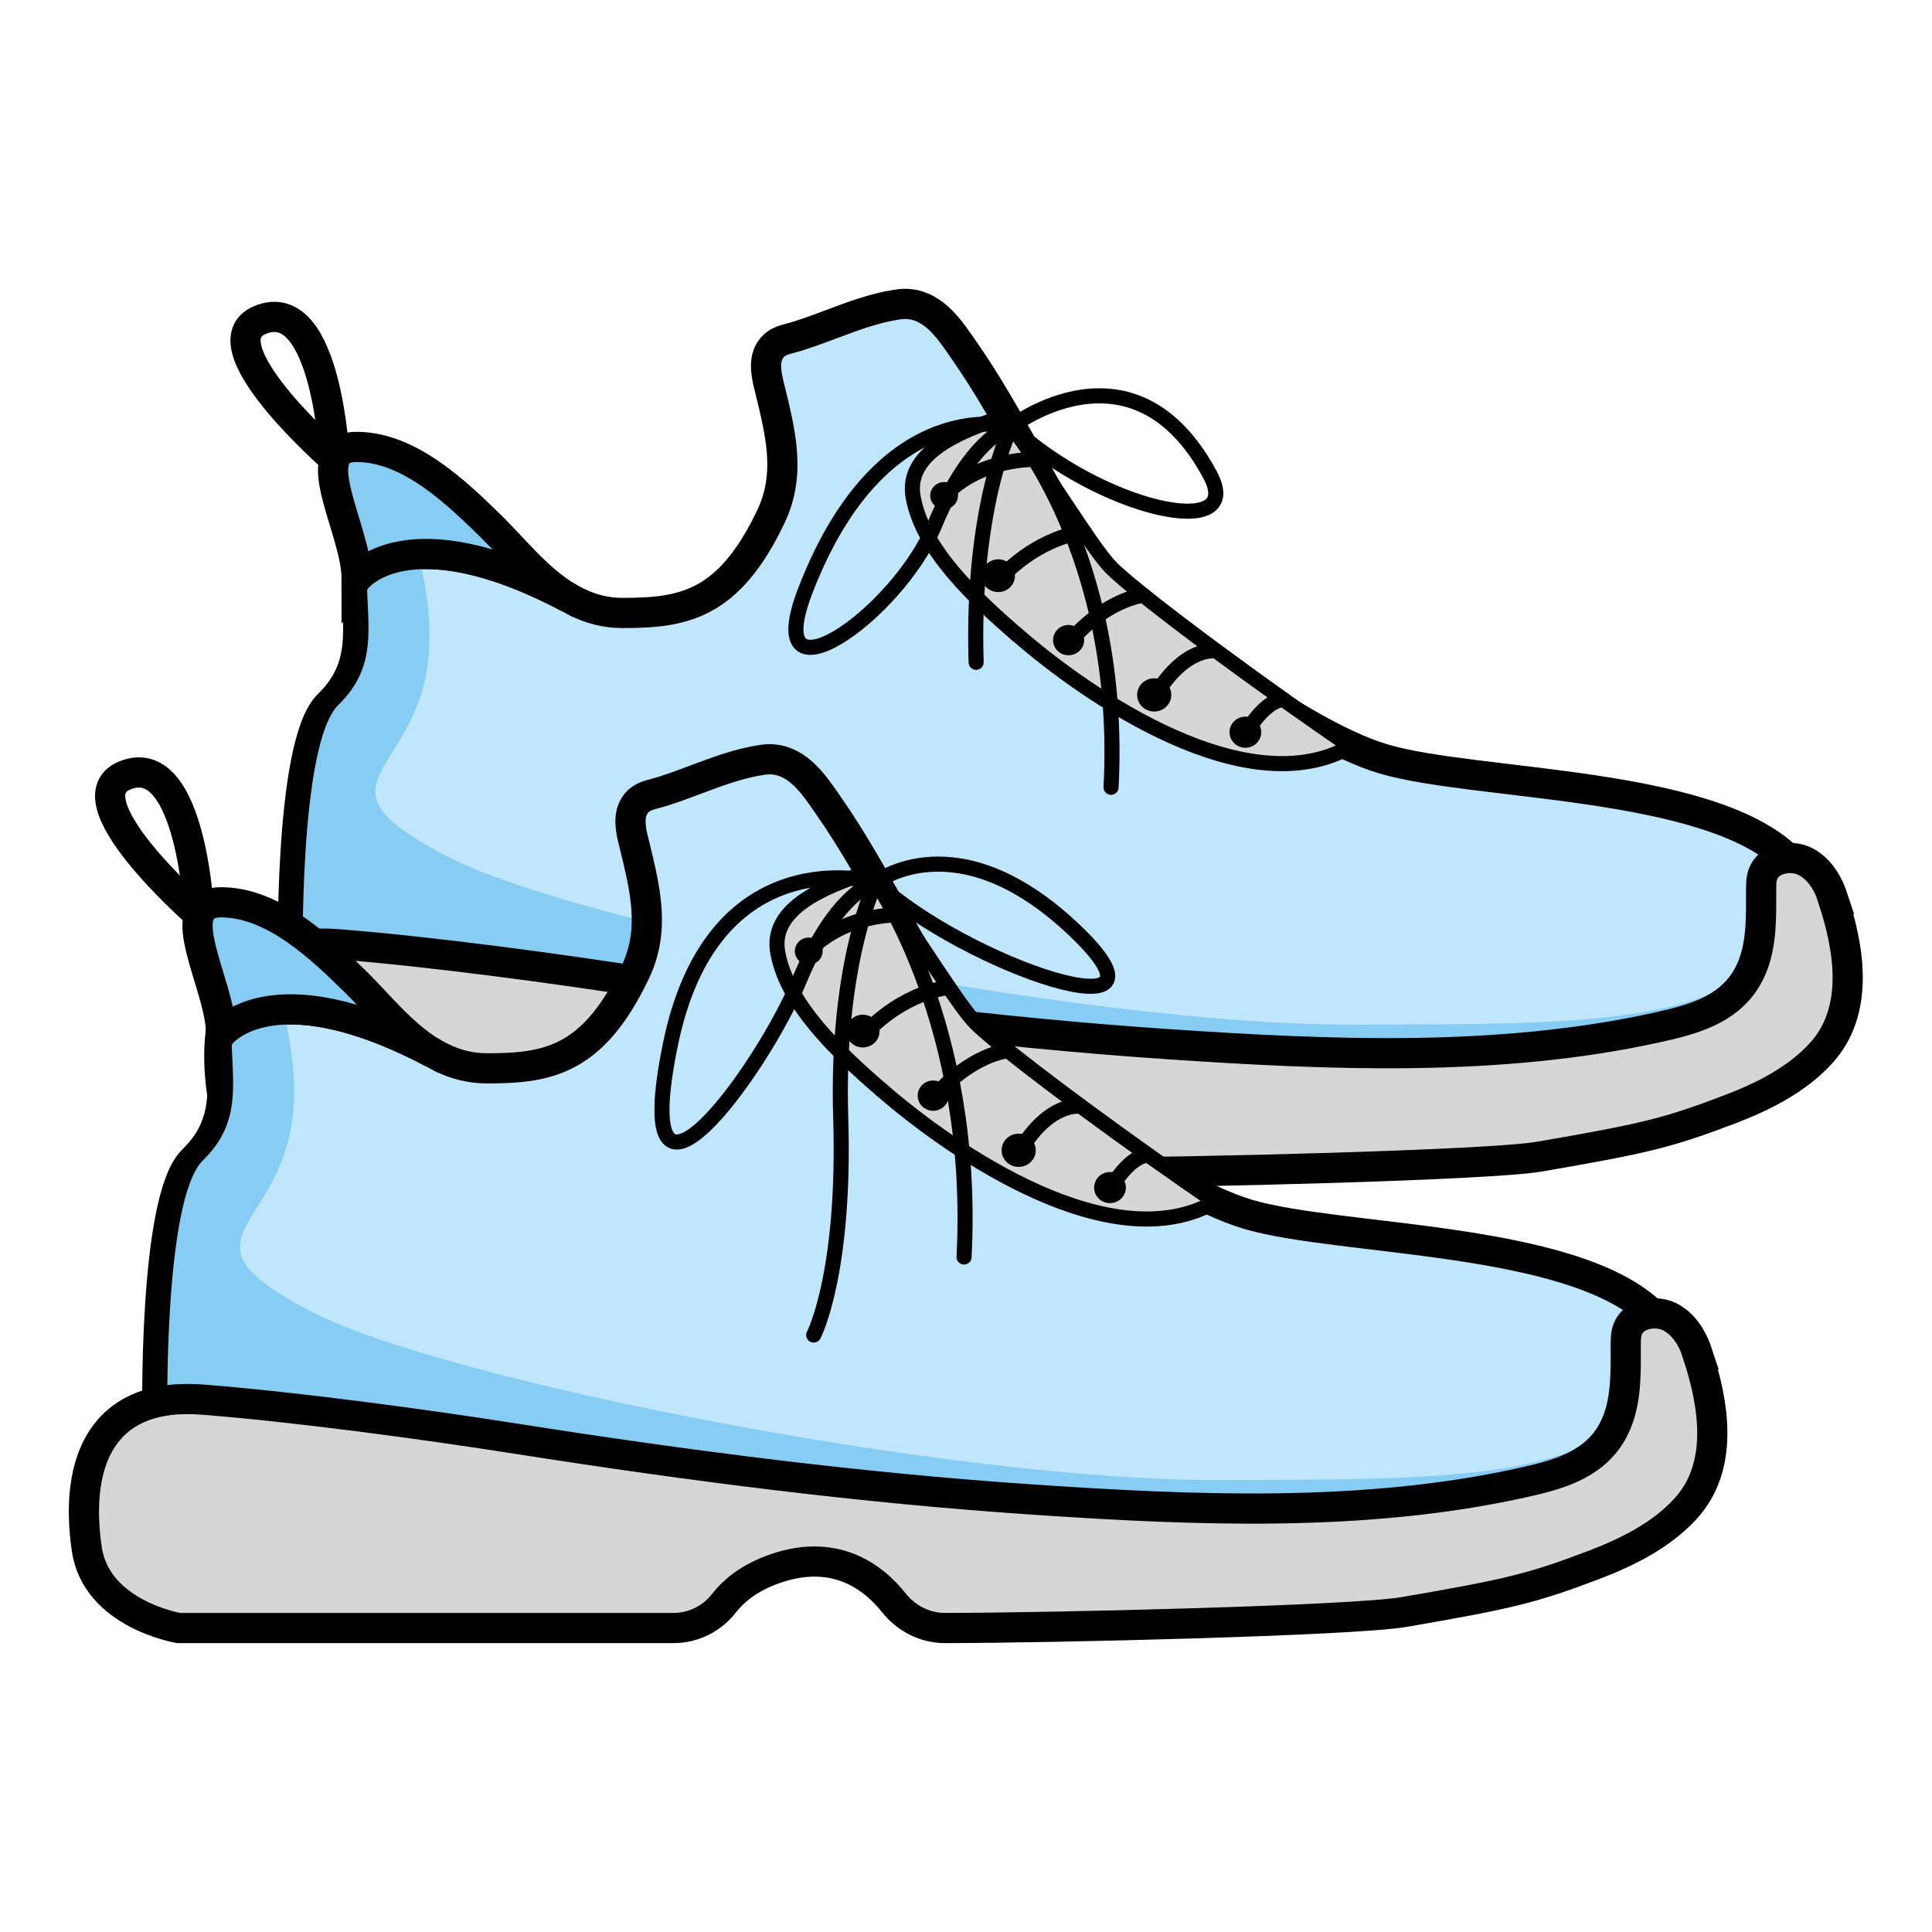 <svg xmlns="http://www.w3.org/2000/svg" id="Calque_1" data-name="Calque 1" viewBox="0 0 128 128"><defs><style>.cls-1,.cls-2,.cls-3,.cls-4,.cls-5,.cls-6{stroke:#000}.cls-1,.cls-5{fill:none;stroke-linecap:round;stroke-linejoin:round}.cls-2,.cls-7{fill:#87ccf3}.cls-2,.cls-3,.cls-4,.cls-5{stroke-width:2px}.cls-2,.cls-3,.cls-4,.cls-6{stroke-miterlimit:10}.cls-3{fill:#bfe6fc}.cls-4,.cls-6{fill:#d6d6d6}</style></defs><path d="M119.98 65.73c0 .3-.33.62-.92.96s-.01.01-.02.01c0 .01-.01.01-.02.02-.14.07-.29.15-.45.23-.04.02-.09.04-.13.06-.14.07-.28.13-.43.2-.06.02-.11.04-.17.06-.15.07-.31.13-.48.2l-.18.06c-.18.07-.37.14-.56.21-.05 0-.11.03-.16.05-.22.08-.45.15-.68.23l-.11.03c-1.13.36-2.43.72-3.82 1.07-.02 0-.04 0-.06.02-.33.08-.66.16-1 .24-.03.01-.06.02-.09.02-.33.08-.67.16-1.01.24-.03.01-.06.01-.09.02-.36.08-.71.16-1.08.24l-.02.01c-1.51.32-3.06.63-4.59.92-.05.01-.1.02-.15.02-.32.06-.64.12-.95.17-.07.02-.15.03-.23.04-.29.06-.58.11-.87.15-.08.02-.16.03-.24.04-.29.05-.57.1-.85.14-.08.02-.15.03-.23.04-.31.05-.62.1-.93.14-.03.01-.06.01-.1.02-.68.1-1.35.19-1.98.28-.08 0-.15.02-.23.03-.23.02-.45.05-.67.08l-.29.03-.56.06-.3.03c-.17.02-.33.03-.5.05-.09.01-.19.02-.29.02-.15.02-.3.03-.44.04-.09 0-.18.01-.27.02-.15.01-.29.01-.43.02-.07 0-.14.01-.21.01-.2 0-.39.01-.56.01-5.86 0-22.65-1.03-29.45-2.18-6.81-1.15-18.9-2.54-24.53-2.83-8.27-.41-19.24-3.25-19.24-3.25s-.3-14.71 2.34-17.3c2.65-2.58 1.88-5.17 1.88-8.38 0 0 3.3-4.38 13.97 1.23h.02c.19.11.38.22.57.32h.01c.91.45 1.91.73 3.03.73 3.99 0 7.04-.46 9.86-6.42 1.32-2.8.62-5.51-.07-8.36-.21-.82-.49-1.88.02-2.65.29-.45.71-.61 1.2-.74 1-.26 1.97-.64 2.94-1 1.39-.52 2.79-1.04 4.25-1.26.3-.05.58-.06.84-.03 1.67.18 2.68 1.72 3.63 3.1 1.57 2.25 2.9 4.66 4.25 7.04.86 1.53 1.71 3.07 2.62 4.57.56.94 1.12 2 1.91 2.77 2.47 2.41 12.91 10.87 19.01 12.66 6.11 1.79 21.48 1.44 26.76 6.6 5.28 5.16 1.53 6.43 1.53 8.83Z" class="cls-3"/><path d="M119.09 61.14c-4.24 6.74-12.71 6.74-29.84 6.74s-50.84-6.55-59.69-11.17c-8.86-4.62-2.7-5.2-1.35-11.94.97-4.84-1.14-10.95-2.98-15.16-.31-.05-.61-.1-.92-.1-3.54 0 0 5.54 0 8.76s.77 5.83-1.89 8.43c-2.66 2.6-2.36 17.4-2.36 17.4s11.04 2.86 19.36 3.27c5.66.28 17.82 1.69 24.67 2.84 6.84 1.15 23.72 2.19 29.62 2.19 5.17 0 22.39-3.19 26.58-5.61-.21-1.78-.59-3.66-1.19-5.66Z" class="cls-7"/><path d="M37.6 39.56c-10.67-5.61-13.97-1.23-13.97-1.23 0-3.21-3.52-8.72 0-8.72s6.69 3.1 8.92 5.28c1.46 1.43 3.03 3.45 5.05 4.67Z" class="cls-2"/><path d="M121.46 59.56c-.33-1.01-.91-2.02-1.89-2.5-.97-.47-2.39-.16-2.76.83-.13.34-.13.71-.13 1.07 0 1.67.05 3.43-.54 4.97-.11.29-.25.58-.41.86-1.27 2.16-3.64 2.77-5.94 3.28-10.51 2.32-21.72 1.83-32.39 1.11-11.44-.77-22.83-2.24-34.16-4.02-6.17-.97-14.6-2.11-20.82-2.6-6.66-.53-8.55 4.08-7.7 9.9.63 4.32 6.08 5.23 6.08 5.23h32.8c1.32 0 2.54-.62 3.34-1.65.58-.74 1.52-1.57 3.05-2.16 4.23-1.64 6.87.46 8.19 2.13.82 1.03 2.05 1.68 3.39 1.68 6.94 0 27.05-.48 30.42-1.06 6.98-1.2 8.5-1.57 12.58-3.12 2.21-.84 4.45-1.96 6.05-3.7 2.6-2.82 1.91-6.94.82-10.25Z" class="cls-4"/><path d="M67.33 42.01c-2.61-2.28-6.18-5.51-6.83-9.06-.52-2.84 2.81-4.32 6.09-5.37 3.09 4.21 5.85 8.88 7.06 10.06 2.19 2.14 11.09 8.61 15.84 11.81-6.82 3.93-17.29-3.2-22.15-7.44Z" class="cls-6"/><path d="M81.46 48.51c0 .57.47 1.03 1.05 1.03s1.05-.46 1.05-1.03-.47-1.03-1.05-1.03-1.05.46-1.05 1.03ZM75.34 46.04c0 .61.51 1.1 1.13 1.1s1.13-.49 1.13-1.1-.5-1.1-1.13-1.1-1.13.49-1.13 1.1ZM70.07 41.7a.99.99 0 0 0 0 1.42c.4.39 1.05.39 1.45 0a.973.973 0 0 0 0-1.42c-.4-.39-1.05-.39-1.45 0ZM65.35 37.38c-.43.42-.43 1.11 0 1.53.43.42 1.14.42 1.57 0 .43-.42.43-1.11 0-1.53-.43-.43-1.14-.43-1.57 0ZM61.9 32.2c-.36.35-.36.92 0 1.27s.94.35 1.3 0c.36-.35.36-.92 0-1.27a.936.936 0 0 0-1.3 0Z"/><path d="M85.04 46.36s-1.06-.14-2.46 2.14M80.58 43.13s-2.09-.4-4.12 3.08M75.75 39.44s-2.55.23-5.1 3.33M71.83 35.24s-2.97.23-5.7 3.21M68.61 30.44s-3.63-.14-6.05 2.4" class="cls-1"/><path d="M67 28.27s-8.51-2.4-13.63 10.82c-3.12 8.05 6.06 1.7 8.55-4.3S67 28.27 67 28.27ZM67 28.27s8.09-6.29 13.17 3.19c2.41 4.49-7.27 2.29-13.17-3.19ZM64.67 43.88C64.35 33.5 67 28.27 67 28.27s7.42 8.42 6.61 23.89" class="cls-1"/><path d="M22.17 30.43s-9.02-7.86-4.76-9.3c4.26-1.45 4.76 9.3 4.76 9.3Z" class="cls-5"/><path d="M111 95.9c0 .3-.33.62-.92.96s-.01.01-.02.01c0 .01-.01.01-.02.02-.14.07-.29.15-.45.23-.04.02-.09.04-.13.06-.14.07-.28.13-.43.2-.06.02-.11.04-.17.06-.15.07-.31.13-.48.2l-.18.06c-.18.07-.37.14-.56.21-.05 0-.11.03-.16.05-.22.08-.45.15-.68.23l-.11.03c-1.13.36-2.43.72-3.82 1.07-.02 0-.04 0-.06.02-.33.08-.66.16-1 .24-.03.01-.06.02-.09.02-.33.08-.67.16-1.01.24-.03.01-.06.01-.09.02-.36.08-.71.16-1.08.24l-.02.01c-1.51.32-3.06.63-4.59.92-.05.01-.1.02-.15.02-.32.06-.64.12-.95.17-.07.02-.15.03-.23.04-.29.06-.58.11-.87.15-.08.02-.16.03-.24.04-.29.05-.57.1-.85.14-.08.02-.15.03-.23.04-.31.05-.62.1-.93.14-.03.01-.06.01-.1.02-.68.1-1.35.19-1.98.28-.08 0-.15.02-.23.03-.23.02-.45.05-.67.08l-.29.03-.56.06-.3.03c-.17.02-.33.03-.5.05-.09.01-.19.02-.29.02-.15.02-.3.03-.44.04-.09 0-.18.01-.27.02-.15.01-.29.01-.43.02-.07 0-.14.01-.21.01-.2 0-.39.01-.56.01-5.86 0-22.65-1.03-29.45-2.18-6.81-1.15-18.9-2.54-24.53-2.83-8.27-.41-19.24-3.25-19.24-3.25s-.3-14.71 2.34-17.3c2.65-2.58 1.88-5.17 1.88-8.38 0 0 3.3-4.38 13.97 1.23h.02c.19.11.38.22.57.32h.01c.91.45 1.91.73 3.03.73 3.99 0 7.04-.46 9.86-6.42 1.32-2.8.62-5.51-.07-8.36-.21-.82-.49-1.88.02-2.65.29-.45.71-.61 1.2-.74 1-.26 1.97-.64 2.94-1 1.39-.52 2.79-1.04 4.25-1.26.3-.05.58-.06.84-.03 1.67.18 2.68 1.72 3.63 3.1 1.57 2.25 2.9 4.66 4.25 7.04.86 1.53 1.71 3.07 2.62 4.57.56.94 1.12 2 1.91 2.77 2.47 2.41 12.91 10.87 19.01 12.66 6.11 1.79 21.48 1.44 26.76 6.6 5.28 5.16 1.53 6.43 1.53 8.83Z" class="cls-3"/><path d="M110.12 91.31c-4.24 6.74-12.71 6.74-29.84 6.74S29.44 91.5 20.59 86.88c-8.86-4.62-2.7-5.2-1.35-11.94.97-4.84-1.14-10.95-2.98-15.16-.31-.05-.61-.1-.92-.1-3.54 0 0 5.54 0 8.76s.77 5.83-1.89 8.43c-2.66 2.6-2.36 17.4-2.36 17.4s11.04 2.86 19.36 3.27c5.66.28 17.82 1.69 24.67 2.84 6.84 1.15 23.72 2.19 29.62 2.19 5.17 0 22.39-3.19 26.58-5.61-.21-1.78-.59-3.66-1.19-5.66Z" class="cls-7"/><path d="M28.62 69.73c-10.67-5.61-13.97-1.23-13.97-1.23 0-3.21-3.52-8.72 0-8.72s6.69 3.1 8.92 5.28c1.46 1.43 3.03 3.45 5.05 4.67Z" class="cls-2"/><path d="M112.49 89.73c-.33-1.01-.91-2.02-1.89-2.5-.97-.47-2.39-.16-2.76.83-.13.34-.13.71-.13 1.07 0 1.67.05 3.43-.54 4.97-.11.29-.25.58-.41.86-1.27 2.16-3.64 2.77-5.94 3.28-10.51 2.32-21.72 1.83-32.39 1.11-11.44-.77-22.83-2.24-34.16-4.02-6.17-.97-14.6-2.11-20.82-2.6-6.66-.53-8.55 4.08-7.7 9.9.63 4.32 6.08 5.23 6.08 5.23h32.8c1.32 0 2.54-.62 3.34-1.65.58-.74 1.52-1.57 3.05-2.16 4.23-1.64 6.87.46 8.19 2.13.82 1.03 2.05 1.68 3.39 1.68 6.94 0 27.05-.48 30.42-1.06 6.98-1.2 8.5-1.57 12.58-3.12 2.21-.84 4.45-1.96 6.05-3.7 2.6-2.82 1.91-6.94.82-10.25Z" class="cls-4"/><path d="M58.36 72.18c-2.61-2.28-6.18-5.51-6.83-9.06-.52-2.84 2.81-4.32 6.09-5.37 3.09 4.21 5.85 8.88 7.06 10.06 2.19 2.14 11.09 8.61 15.84 11.81-6.82 3.93-17.29-3.2-22.15-7.44Z" class="cls-6"/><path d="M72.49 78.68c0 .57.47 1.03 1.05 1.03s1.05-.46 1.05-1.03-.47-1.03-1.05-1.03-1.05.46-1.05 1.03ZM66.36 76.21c0 .61.51 1.1 1.13 1.1s1.13-.49 1.13-1.1-.5-1.1-1.13-1.1-1.13.49-1.13 1.1ZM61.1 71.88a.99.99 0 0 0 0 1.42c.4.39 1.05.39 1.45 0a.973.973 0 0 0 0-1.42c-.4-.39-1.05-.39-1.45 0ZM56.38 67.55c-.43.42-.43 1.11 0 1.53.43.42 1.14.42 1.57 0 .43-.42.43-1.11 0-1.53-.43-.43-1.14-.43-1.57 0ZM52.93 62.38c-.36.35-.36.92 0 1.27s.94.35 1.3 0c.36-.35.36-.92 0-1.27a.936.936 0 0 0-1.3 0Z"/><path d="M76.07 76.54s-1.06-.14-2.46 2.14M71.61 73.3s-2.09-.4-4.12 3.08M66.77 69.61s-2.55.23-5.1 3.33M62.86 65.42s-2.97.23-5.7 3.21M59.63 60.61s-3.63-.14-6.05 2.4" class="cls-1"/><path d="M58.03 58.45S47.21 55.37 44.4 69.27c-2.81 13.89 6.06 1.7 8.55-4.3 2.49-6 5.08-6.52 5.08-6.52ZM58.03 58.45s5.38-4.23 13.17 3.19-7.27 2.29-13.17-3.19Z" class="cls-1"/><path d="M53.91 88.45s2.11-4.02 1.79-14.4 2.33-15.61 2.33-15.61 6.65 9.37 5.84 24.84" class="cls-1"/><path d="M13.2 60.61s-9.02-7.86-4.76-9.3 4.76 9.3 4.76 9.3Z" class="cls-5"/></svg>